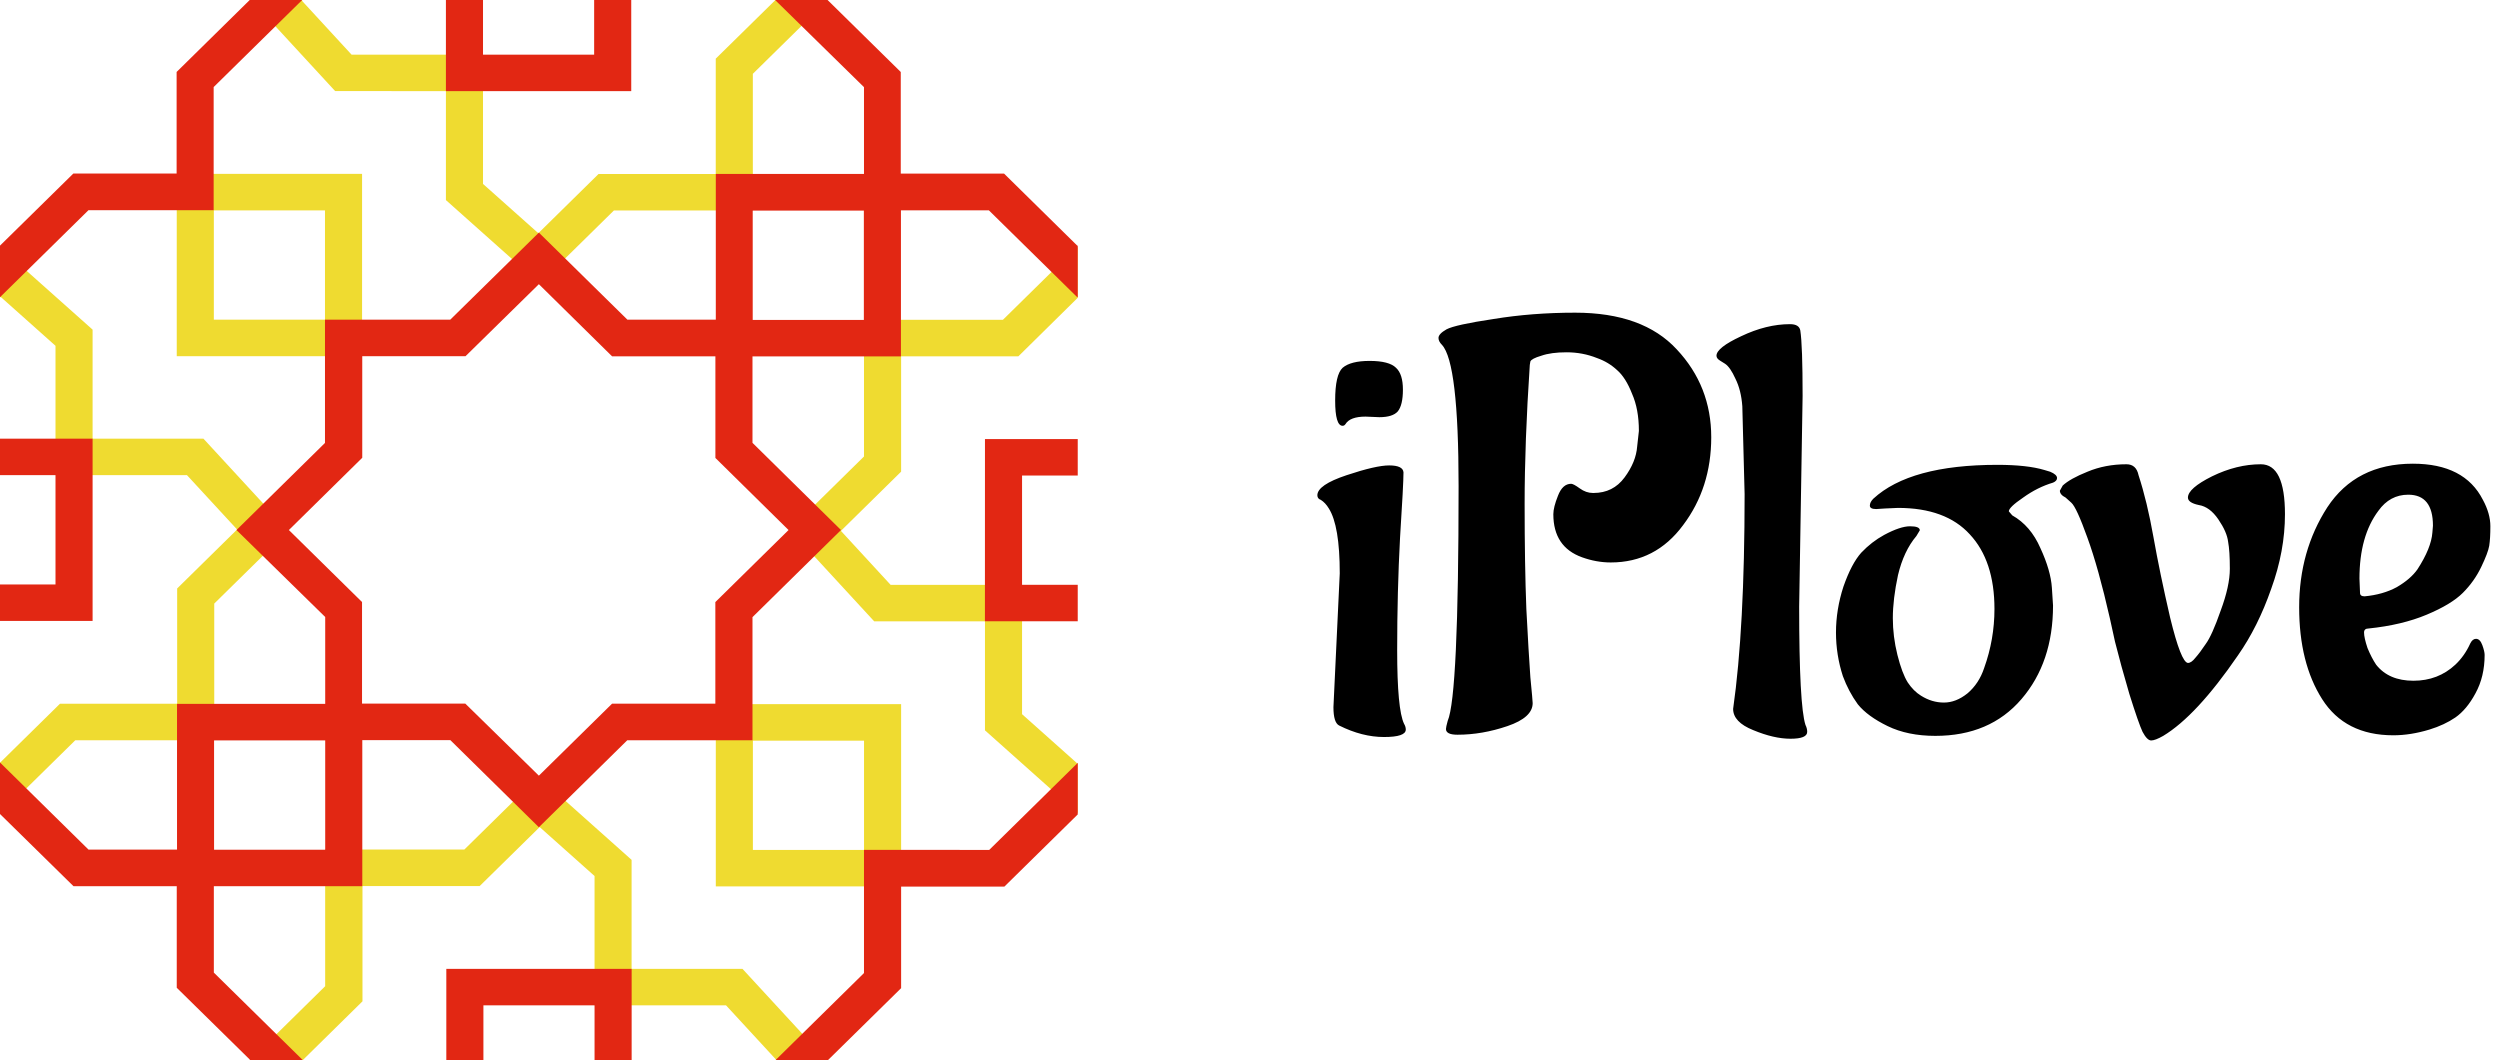 <svg viewBox="0 0 566 240" fill="none" xmlns="http://www.w3.org/2000/svg">
<path d="M81.974 39.37H40.016V80.64H81.974V39.37ZM73.576 72.37H48.414V47.63H73.576V72.37ZM75.874 20.62L56.872 0H68.472L68.33 0.14L79.595 12.37H109.353V41.64L121.878 52.8L135.511 39.39H162.046V13.28L175.558 0H187.016L187.209 0.22L170.444 16.71V47.65H138.989L122.163 64.2L100.955 45.3V20.63L75.874 20.62ZM162.057 200.68H204.014V159.41H162.057V200.68ZM170.454 167.68H195.617V192.43H170.454V167.68ZM230.55 80.68H204.014V106.78L190.381 120.19L201.646 132.42H231.393V161.69L243.919 172.86L244 172.78V184.08L222.996 165.35V140.67H197.914L178.781 119.9L195.607 103.35V72.4H227.062L243.827 55.91L243.99 56.06V67.43L230.55 80.68ZM65.27 120.16L48.505 136.65V167.59H17.049L0.213 184.15L0 184V172.68L13.572 159.33H40.108V133.23L53.68 119.88L42.324 107.57H12.566V78.29L0.142 67.21L0 67.35V55.95L20.964 74.63V99.31H46.055L65.27 120.16ZM168.096 219.35L187.128 240H175.639L175.721 239.92L164.364 227.6H134.607V198.33L122.183 187.25L108.6 200.6H82.065V226.7L68.554 240H56.933L56.791 239.84L73.617 223.28V192.34H105.123L121.888 175.85L142.994 194.67V219.35H168.096Z" fill="#EFDB30"/>
<path d="M142.913 20.63H100.955V0H109.353V12.37H134.515V0H142.913V20.63ZM244 55.63V67.26L243.929 67.33L223.88 47.62H203.974V80.69H170.363V100.26L190.401 120L170.363 139.72V167.6H142.008L122 187.29L101.961 167.57H82.025V200.63H48.414V220.2L68.462 239.92L68.391 239.99H56.517L56.588 239.92L40.016 223.63V200.63H16.633L0 184.29V172.63L20.038 192.35H40.077V159.35H73.627V139.69L53.538 120L73.576 100.28V72.38H101.931L122 52.66L142.049 72.38H162.057V39.38H195.607V19.73L175.487 0H187.361L203.933 16.3V39.3H227.316L243.878 55.6L244 55.63ZM73.627 167.63H48.465V192.38H73.627V167.63ZM161.965 103.68V80.68H138.582L122 64.34L105.398 80.64H82.014V103.64L65.402 120L81.964 136.3V159.3H105.347L122 175.61L138.572 159.31H161.955V136.31L178.527 120L161.965 103.68ZM195.576 47.68H170.414V72.43H195.576V47.68ZM48.373 47.59V19.71L68.412 0H56.537L39.986 16.29V39.29H16.602L0 55.61V67.29L20.028 47.59H48.373ZM222.985 140.66H244V132.4H231.393V107.66H244V99.4H222.996L222.985 140.66ZM195.607 192.41V220.3L175.589 240H187.463L204.014 223.72V200.72H227.398L244 184.39V172.71L223.961 192.42L195.607 192.41ZM20.964 99.31H0V107.57H12.566V132.32H0V140.58H20.964V99.31ZM101.046 240H109.444V227.61H134.607V240H143.004V219.35H101.046V240Z" fill="#E22713"/>
<path d="M312.29 94.45L309.17 94.32C306.83 94.32 305.313 94.883 304.62 96.01C304.447 96.27 304.23 96.4 303.97 96.4C302.843 96.4 302.28 94.493 302.28 90.68C302.28 86.78 302.843 84.31 303.97 83.27C305.183 82.23 307.22 81.71 310.08 81.71C313.027 81.71 315.02 82.23 316.06 83.27C317.1 84.223 317.62 85.87 317.62 88.21C317.62 90.55 317.23 92.197 316.45 93.15C315.67 94.017 314.283 94.45 312.29 94.45ZM301.89 160.1L303.32 129.81C303.32 122.617 302.497 117.72 300.85 115.12C300.33 114.253 299.723 113.603 299.03 113.17C298.51 112.997 298.25 112.65 298.25 112.13C298.25 110.57 300.46 109.053 304.88 107.58C309.3 106.107 312.507 105.37 314.5 105.37C316.58 105.37 317.663 105.89 317.75 106.93C317.75 108.663 317.49 113.603 316.97 121.75C316.537 129.81 316.32 138.303 316.32 147.23C316.32 156.157 316.84 161.703 317.88 163.87C318.14 164.303 318.27 164.737 318.27 165.17C318.27 166.297 316.623 166.86 313.33 166.86C310.037 166.86 306.657 165.993 303.19 164.26C302.323 163.827 301.89 162.44 301.89 160.1ZM355.705 109.53C356.052 109.53 356.702 109.877 357.655 110.57C358.608 111.263 359.605 111.61 360.645 111.61H360.775C363.722 111.61 366.062 110.44 367.795 108.1C369.528 105.76 370.482 103.42 370.655 101.08L371.045 97.57C371.045 94.277 370.525 91.46 369.485 89.12C368.532 86.693 367.405 84.917 366.105 83.79C364.805 82.577 363.288 81.667 361.555 81.06C359.388 80.193 357.092 79.76 354.665 79.76C352.325 79.76 350.418 80.02 348.945 80.54C347.472 80.973 346.648 81.407 346.475 81.84L346.345 82.62C345.565 94.32 345.175 104.807 345.175 114.08C345.175 123.267 345.305 131.197 345.565 137.87C345.912 144.543 346.215 149.7 346.475 153.34C346.822 156.893 346.995 158.843 346.995 159.19C346.995 161.357 345.088 163.09 341.275 164.39C337.462 165.69 333.692 166.34 329.965 166.34C328.232 166.34 327.365 165.907 327.365 165.04C327.365 164.78 327.495 164.173 327.755 163.22C329.402 159.407 330.225 141.683 330.225 110.05C330.225 91.417 328.968 80.757 326.455 78.07C325.935 77.55 325.675 77.03 325.675 76.51C325.675 75.903 326.282 75.253 327.495 74.56C328.795 73.867 332.348 73.087 338.155 72.22C343.962 71.267 350.115 70.79 356.615 70.79C366.842 70.79 374.512 73.563 379.625 79.11C384.825 84.657 387.425 91.287 387.425 99C387.425 106.627 385.302 113.257 381.055 118.89C376.895 124.523 371.435 127.34 364.675 127.34C362.508 127.34 360.342 126.95 358.175 126.17C353.842 124.61 351.675 121.36 351.675 116.42C351.675 115.38 352.022 113.993 352.715 112.26C353.408 110.44 354.405 109.53 355.705 109.53ZM408.11 89.64L407.33 137.35C407.33 152.257 407.807 161.183 408.76 164.13C409.02 164.65 409.15 165.17 409.15 165.69C409.15 166.73 407.893 167.25 405.38 167.25C402.867 167.25 400.05 166.6 396.93 165.3C393.897 164.087 392.38 162.483 392.38 160.49C394.113 148.357 394.98 132.15 394.98 111.87L394.46 91.98C394.287 89.553 393.767 87.473 392.9 85.74C392.12 84.007 391.34 82.88 390.56 82.36L389.52 81.71C388.913 81.363 388.61 80.973 388.61 80.54C388.61 79.327 390.473 77.853 394.2 76.12C398.013 74.3 401.697 73.39 405.25 73.39C406.637 73.39 407.417 73.867 407.59 74.82C407.937 77.073 408.11 82.013 408.11 89.64ZM429.706 114.99C427.453 115.077 425.806 115.163 424.766 115.25C423.813 115.25 423.336 114.99 423.336 114.47C423.336 113.95 423.596 113.43 424.116 112.91C429.663 107.797 439.023 105.24 452.196 105.24C456.703 105.24 460.256 105.63 462.856 106.41L464.156 106.8C465.196 107.233 465.716 107.71 465.716 108.23C465.716 108.663 465.413 109.01 464.806 109.27C462.466 109.963 460.213 111.09 458.046 112.65C455.88 114.123 454.796 115.163 454.796 115.77L455.576 116.68C458.35 118.24 460.473 120.71 461.946 124.09C463.506 127.47 464.373 130.46 464.546 133.06L464.806 137.09C464.806 145.67 462.423 152.733 457.656 158.28C452.89 163.827 446.39 166.6 438.156 166.6C433.996 166.6 430.4 165.863 427.366 164.39C424.333 162.917 422.08 161.27 420.606 159.45C419.22 157.543 418.093 155.42 417.226 153.08C416.186 149.873 415.666 146.58 415.666 143.2C415.666 139.733 416.23 136.267 417.356 132.8C418.57 129.333 419.913 126.777 421.386 125.13C422.946 123.483 424.68 122.14 426.586 121.1C429.013 119.8 430.963 119.15 432.436 119.15C433.91 119.15 434.646 119.453 434.646 120.06L433.866 121.36C431.96 123.613 430.573 126.56 429.706 130.2C428.926 133.84 428.536 137.09 428.536 139.95C428.536 142.723 428.883 145.497 429.576 148.27C430.27 151.043 431.05 153.123 431.916 154.51C432.783 155.81 433.78 156.807 434.906 157.5C436.553 158.54 438.286 159.06 440.106 159.06C441.926 159.06 443.703 158.367 445.436 156.98C447.17 155.507 448.426 153.6 449.206 151.26C450.766 146.927 451.546 142.463 451.546 137.87C451.546 130.59 449.683 124.957 445.956 120.97C442.316 116.983 436.9 114.99 429.706 114.99ZM500.806 107.84C504.533 106.02 508.216 105.11 511.856 105.11C515.496 105.11 517.316 108.88 517.316 116.42C517.316 121.967 516.276 127.6 514.196 133.32C512.203 139.04 509.69 144.067 506.656 148.4C500.416 157.5 494.783 163.567 489.756 166.6C488.543 167.293 487.633 167.64 487.026 167.64C486.42 167.64 485.77 166.99 485.076 165.69C484.47 164.39 483.473 161.53 482.086 157.11C480.786 152.69 479.703 148.747 478.836 145.28L477.666 139.95C475.933 132.323 474.243 126.257 472.596 121.75C470.95 117.157 469.736 114.513 468.956 113.82L467.656 112.65C466.79 112.217 466.356 111.697 466.356 111.09L467.006 109.92C468.133 108.88 469.996 107.84 472.596 106.8C475.283 105.673 478.23 105.11 481.436 105.11C482.91 105.11 483.82 105.933 484.166 107.58C485.466 111.567 486.593 116.247 487.546 121.62C488.5 126.993 489.756 133.06 491.316 139.82C492.963 146.58 494.306 150.003 495.346 150.09C495.866 150.09 496.43 149.7 497.036 148.92C497.73 148.14 498.51 147.1 499.376 145.8C500.33 144.5 501.456 141.987 502.756 138.26C504.143 134.533 504.836 131.37 504.836 128.77C504.836 126.083 504.706 124.047 504.446 122.66C504.273 121.187 503.536 119.497 502.236 117.59C500.936 115.683 499.463 114.6 497.816 114.34C496.17 113.993 495.346 113.43 495.346 112.65C495.346 111.263 497.166 109.66 500.806 107.84ZM534.18 130.98L534.31 134.23C534.31 134.75 534.656 135.01 535.35 135.01C538.123 134.75 540.55 134.057 542.63 132.93C544.71 131.717 546.27 130.373 547.31 128.9C549.39 125.693 550.516 122.92 550.69 120.58L550.82 119.02C550.82 114.34 548.956 112 545.23 112C542.456 112 540.203 113.213 538.47 115.64C535.61 119.453 534.18 124.567 534.18 130.98ZM562.52 148.27C562.52 151.563 561.826 154.467 560.44 156.98C559.14 159.407 557.623 161.227 555.89 162.44C554.243 163.567 552.293 164.477 550.04 165.17C547.18 166.037 544.45 166.47 541.85 166.47C534.57 166.47 529.196 163.74 525.73 158.28C522.263 152.82 520.53 145.887 520.53 137.48C520.53 128.987 522.653 121.447 526.9 114.86C531.233 108.273 537.69 104.98 546.27 104.98C554.07 104.98 559.356 107.71 562.13 113.17C563.256 115.25 563.82 117.243 563.82 119.15C563.82 120.97 563.733 122.443 563.56 123.57C563.386 124.61 562.78 126.213 561.74 128.38C560.7 130.547 559.313 132.497 557.58 134.23C555.846 135.963 553.116 137.61 549.39 139.17C545.663 140.73 541.286 141.77 536.26 142.29C535.566 142.29 535.22 142.593 535.22 143.2C535.22 143.98 535.48 145.15 536 146.71C536.606 148.183 537.256 149.44 537.95 150.48C539.856 152.907 542.673 154.12 546.4 154.12C550.126 154.12 553.29 152.907 555.89 150.48C557.276 149.18 558.403 147.577 559.27 145.67C559.616 144.977 560.05 144.63 560.57 144.63C561.176 144.63 561.653 145.107 562 146.06C562.346 147.013 562.52 147.75 562.52 148.27Z" fill="black"/>
</svg>
